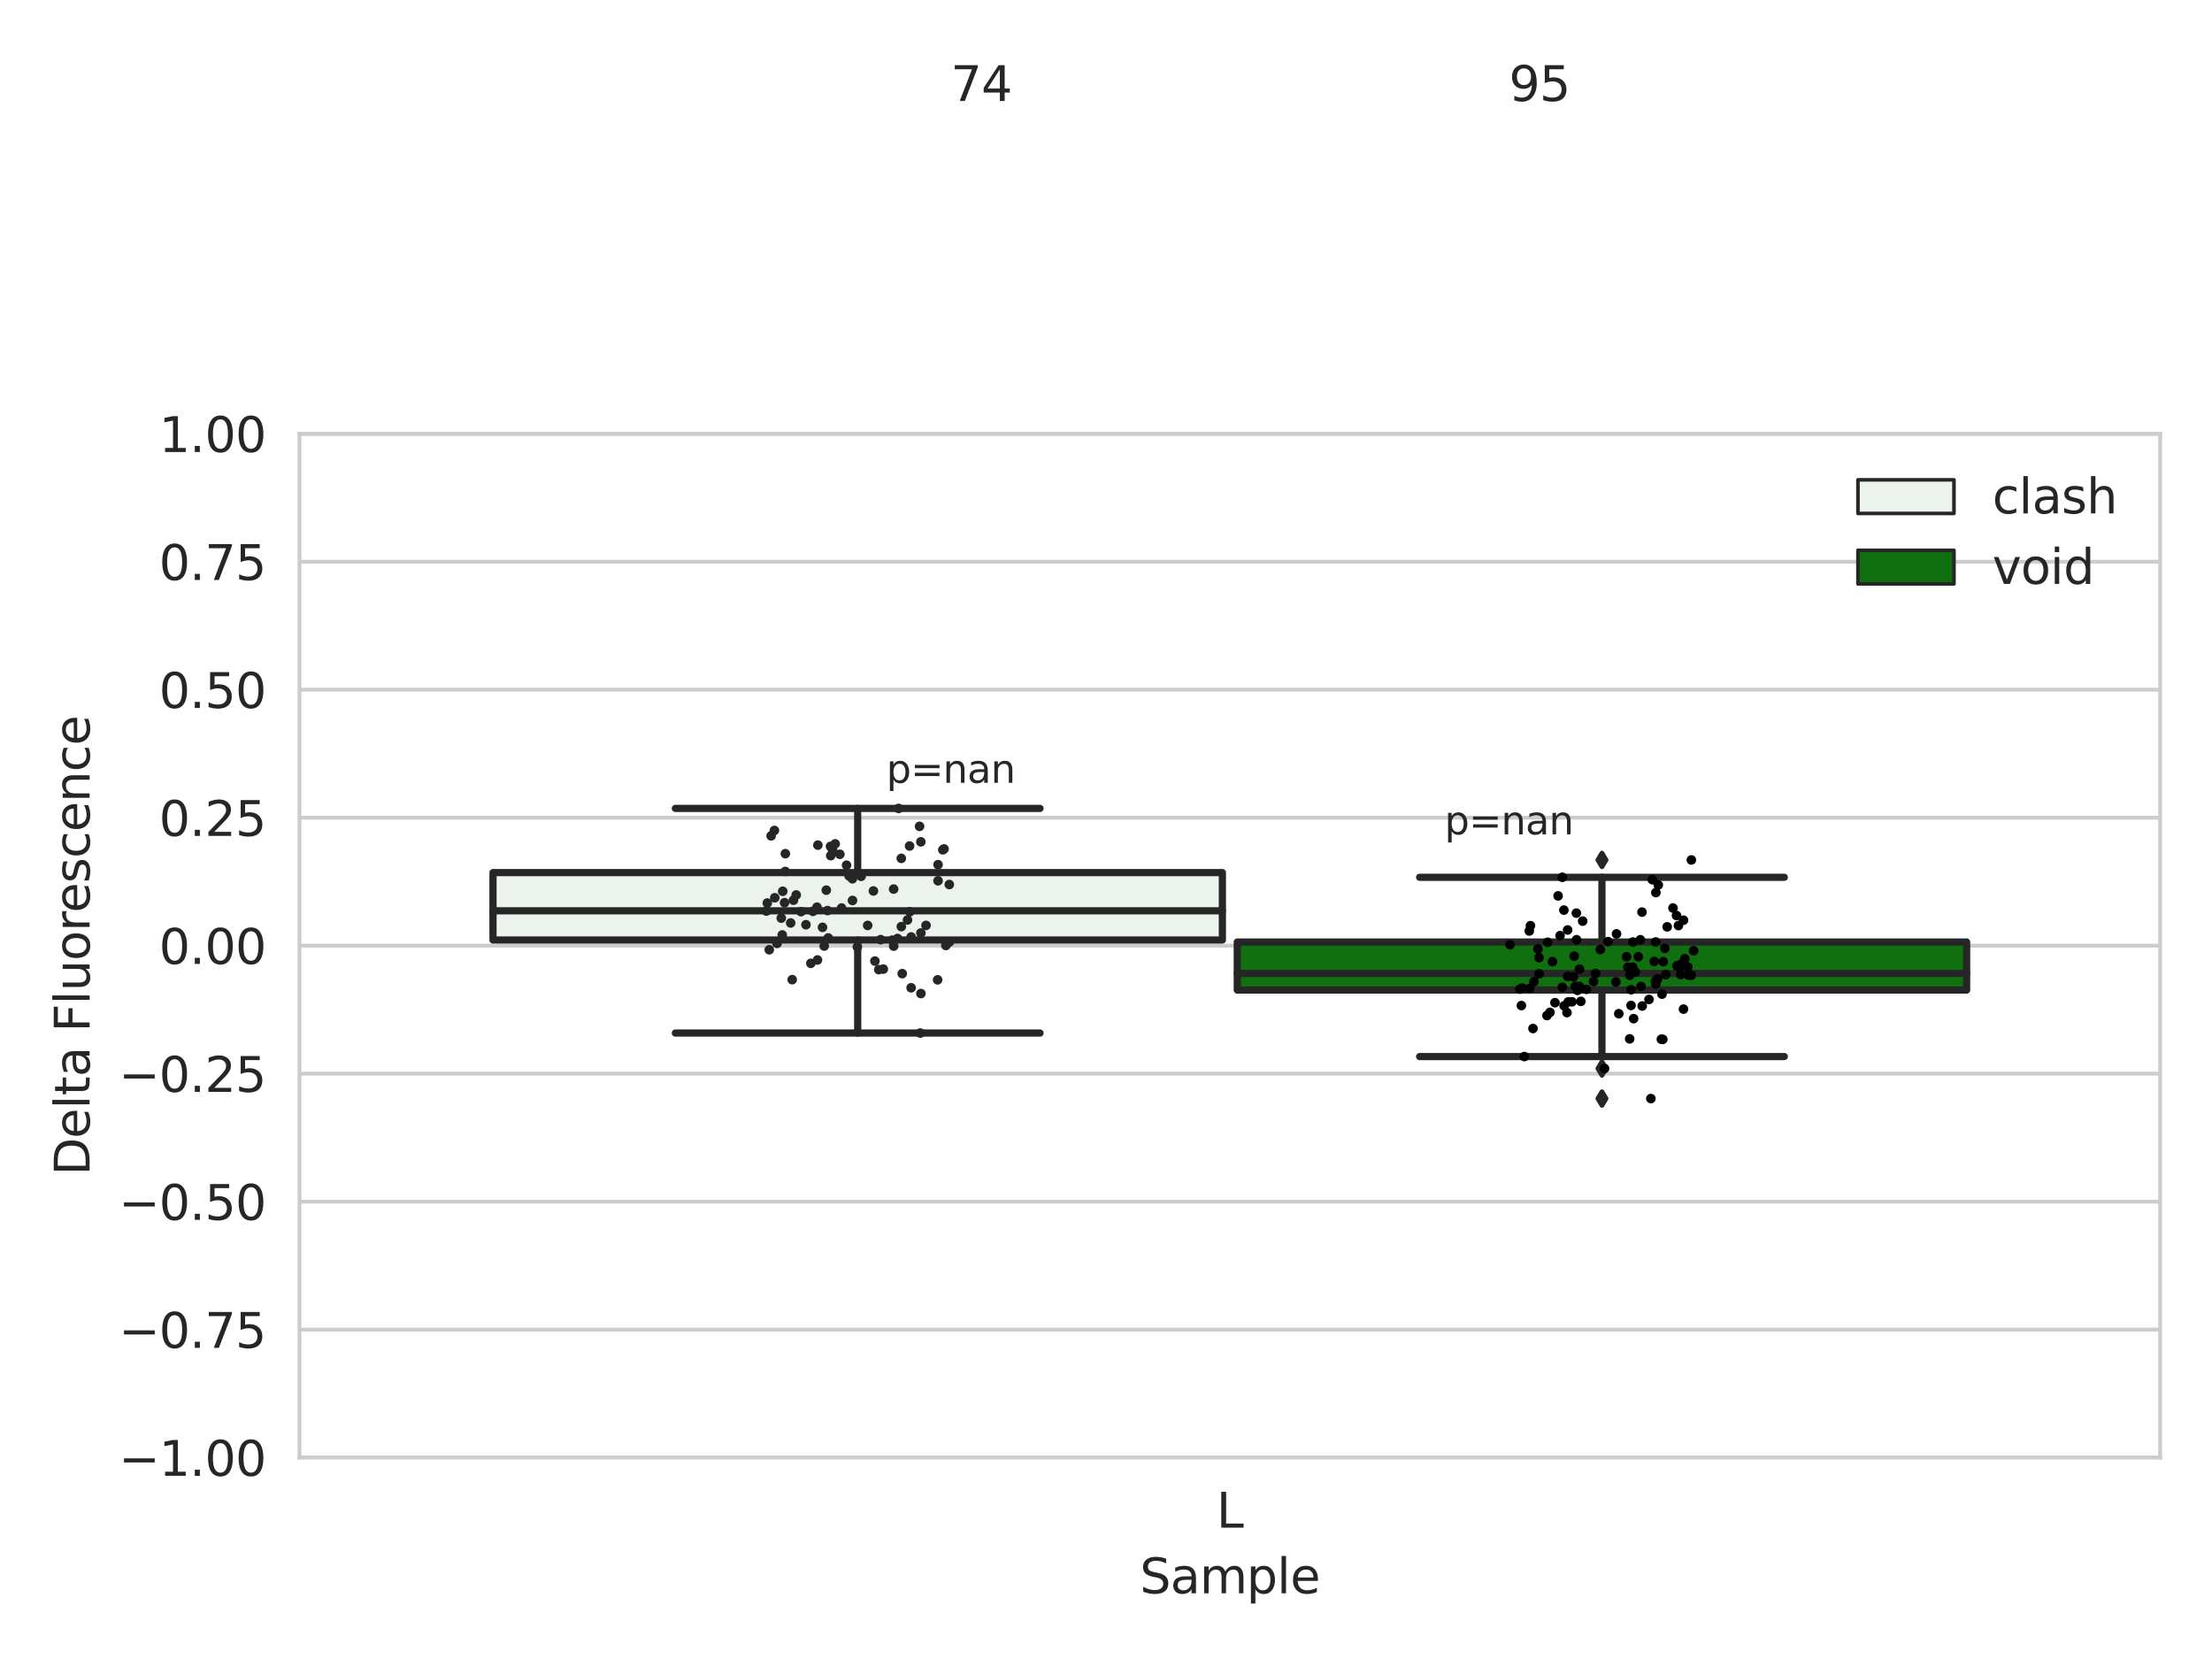 <?xml version="1.0" encoding="utf-8" standalone="no"?>
<!DOCTYPE svg PUBLIC "-//W3C//DTD SVG 1.1//EN"
  "http://www.w3.org/Graphics/SVG/1.1/DTD/svg11.dtd">
<svg xmlns:xlink="http://www.w3.org/1999/xlink" width="460.8pt" height="345.6pt" viewBox="0 0 460.8 345.6" xmlns="http://www.w3.org/2000/svg" version="1.1">
 <defs>
  <style type="text/css">*{stroke-linejoin: round; stroke-linecap: butt}</style>
 </defs>
 <g id="figure_1">
  <g id="patch_1">
   <path d="M 0 345.6 
L 460.8 345.6 
L 460.8 0 
L 0 0 
z
" style="fill: #ffffff"/>
  </g>
  <g id="axes_1">
   <g id="patch_2">
    <path d="M 62.39 303.64 
L 450 303.64 
L 450 90.359 
L 62.39 90.359 
z
" style="fill: #ffffff"/>
   </g>
   <g id="matplotlib.axis_1">
    <g id="xtick_1">
     <g id="text_1">
      <!-- L -->
      <g style="fill: #262626" transform="translate(253.409 318.238)scale(0.1 -0.1)">
       <defs>
        <path id="DejaVuSans-4c" d="M 628 4666 
L 1259 4666 
L 1259 531 
L 3531 531 
L 3531 0 
L 628 0 
L 628 4666 
z
" transform="scale(0.016)"/>
       </defs>
       <use xlink:href="#DejaVuSans-4c"/>
      </g>
     </g>
    </g>
    <g id="text_2">
     <!-- Sample -->
     <g style="fill: #262626" transform="translate(237.447 331.917)scale(0.1 -0.1)">
      <defs>
       <path id="DejaVuSans-53" d="M 3425 4513 
L 3425 3897 
Q 3066 4069 2747 4153 
Q 2428 4238 2131 4238 
Q 1616 4238 1336 4038 
Q 1056 3838 1056 3469 
Q 1056 3159 1242 3001 
Q 1428 2844 1947 2747 
L 2328 2669 
Q 3034 2534 3370 2195 
Q 3706 1856 3706 1288 
Q 3706 609 3251 259 
Q 2797 -91 1919 -91 
Q 1588 -91 1214 -16 
Q 841 59 441 206 
L 441 856 
Q 825 641 1194 531 
Q 1563 422 1919 422 
Q 2459 422 2753 634 
Q 3047 847 3047 1241 
Q 3047 1584 2836 1778 
Q 2625 1972 2144 2069 
L 1759 2144 
Q 1053 2284 737 2584 
Q 422 2884 422 3419 
Q 422 4038 858 4394 
Q 1294 4750 2059 4750 
Q 2388 4750 2728 4690 
Q 3069 4631 3425 4513 
z
" transform="scale(0.016)"/>
       <path id="DejaVuSans-61" d="M 2194 1759 
Q 1497 1759 1228 1600 
Q 959 1441 959 1056 
Q 959 750 1161 570 
Q 1363 391 1709 391 
Q 2188 391 2477 730 
Q 2766 1069 2766 1631 
L 2766 1759 
L 2194 1759 
z
M 3341 1997 
L 3341 0 
L 2766 0 
L 2766 531 
Q 2569 213 2275 61 
Q 1981 -91 1556 -91 
Q 1019 -91 701 211 
Q 384 513 384 1019 
Q 384 1609 779 1909 
Q 1175 2209 1959 2209 
L 2766 2209 
L 2766 2266 
Q 2766 2663 2505 2880 
Q 2244 3097 1772 3097 
Q 1472 3097 1187 3025 
Q 903 2953 641 2809 
L 641 3341 
Q 956 3463 1253 3523 
Q 1550 3584 1831 3584 
Q 2591 3584 2966 3190 
Q 3341 2797 3341 1997 
z
" transform="scale(0.016)"/>
       <path id="DejaVuSans-6d" d="M 3328 2828 
Q 3544 3216 3844 3400 
Q 4144 3584 4550 3584 
Q 5097 3584 5394 3201 
Q 5691 2819 5691 2113 
L 5691 0 
L 5113 0 
L 5113 2094 
Q 5113 2597 4934 2840 
Q 4756 3084 4391 3084 
Q 3944 3084 3684 2787 
Q 3425 2491 3425 1978 
L 3425 0 
L 2847 0 
L 2847 2094 
Q 2847 2600 2669 2842 
Q 2491 3084 2119 3084 
Q 1678 3084 1418 2786 
Q 1159 2488 1159 1978 
L 1159 0 
L 581 0 
L 581 3500 
L 1159 3500 
L 1159 2956 
Q 1356 3278 1631 3431 
Q 1906 3584 2284 3584 
Q 2666 3584 2933 3390 
Q 3200 3197 3328 2828 
z
" transform="scale(0.016)"/>
       <path id="DejaVuSans-70" d="M 1159 525 
L 1159 -1331 
L 581 -1331 
L 581 3500 
L 1159 3500 
L 1159 2969 
Q 1341 3281 1617 3432 
Q 1894 3584 2278 3584 
Q 2916 3584 3314 3078 
Q 3713 2572 3713 1747 
Q 3713 922 3314 415 
Q 2916 -91 2278 -91 
Q 1894 -91 1617 61 
Q 1341 213 1159 525 
z
M 3116 1747 
Q 3116 2381 2855 2742 
Q 2594 3103 2138 3103 
Q 1681 3103 1420 2742 
Q 1159 2381 1159 1747 
Q 1159 1113 1420 752 
Q 1681 391 2138 391 
Q 2594 391 2855 752 
Q 3116 1113 3116 1747 
z
" transform="scale(0.016)"/>
       <path id="DejaVuSans-6c" d="M 603 4863 
L 1178 4863 
L 1178 0 
L 603 0 
L 603 4863 
z
" transform="scale(0.016)"/>
       <path id="DejaVuSans-65" d="M 3597 1894 
L 3597 1613 
L 953 1613 
Q 991 1019 1311 708 
Q 1631 397 2203 397 
Q 2534 397 2845 478 
Q 3156 559 3463 722 
L 3463 178 
Q 3153 47 2828 -22 
Q 2503 -91 2169 -91 
Q 1331 -91 842 396 
Q 353 884 353 1716 
Q 353 2575 817 3079 
Q 1281 3584 2069 3584 
Q 2775 3584 3186 3129 
Q 3597 2675 3597 1894 
z
M 3022 2063 
Q 3016 2534 2758 2815 
Q 2500 3097 2075 3097 
Q 1594 3097 1305 2825 
Q 1016 2553 972 2059 
L 3022 2063 
z
" transform="scale(0.016)"/>
      </defs>
      <use xlink:href="#DejaVuSans-53"/>
      <use xlink:href="#DejaVuSans-61" x="63.477"/>
      <use xlink:href="#DejaVuSans-6d" x="124.756"/>
      <use xlink:href="#DejaVuSans-70" x="222.168"/>
      <use xlink:href="#DejaVuSans-6c" x="285.645"/>
      <use xlink:href="#DejaVuSans-65" x="313.428"/>
     </g>
    </g>
   </g>
   <g id="matplotlib.axis_2">
    <g id="ytick_1">
     <g id="line2d_1">
      <path d="M 62.39 303.64 
L 450 303.64 
" clip-path="url(#p4c77acc1eb)" style="fill: none; stroke: #cccccc; stroke-width: 0.8; stroke-linecap: round"/>
     </g>
     <g id="text_3">
      <!-- −1.00 -->
      <g style="fill: #262626" transform="translate(24.745 307.439)scale(0.1 -0.1)">
       <defs>
        <path id="DejaVuSans-2212" d="M 678 2272 
L 4684 2272 
L 4684 1741 
L 678 1741 
L 678 2272 
z
" transform="scale(0.016)"/>
        <path id="DejaVuSans-31" d="M 794 531 
L 1825 531 
L 1825 4091 
L 703 3866 
L 703 4441 
L 1819 4666 
L 2450 4666 
L 2450 531 
L 3481 531 
L 3481 0 
L 794 0 
L 794 531 
z
" transform="scale(0.016)"/>
        <path id="DejaVuSans-2e" d="M 684 794 
L 1344 794 
L 1344 0 
L 684 0 
L 684 794 
z
" transform="scale(0.016)"/>
        <path id="DejaVuSans-30" d="M 2034 4250 
Q 1547 4250 1301 3770 
Q 1056 3291 1056 2328 
Q 1056 1369 1301 889 
Q 1547 409 2034 409 
Q 2525 409 2770 889 
Q 3016 1369 3016 2328 
Q 3016 3291 2770 3770 
Q 2525 4250 2034 4250 
z
M 2034 4750 
Q 2819 4750 3233 4129 
Q 3647 3509 3647 2328 
Q 3647 1150 3233 529 
Q 2819 -91 2034 -91 
Q 1250 -91 836 529 
Q 422 1150 422 2328 
Q 422 3509 836 4129 
Q 1250 4750 2034 4750 
z
" transform="scale(0.016)"/>
       </defs>
       <use xlink:href="#DejaVuSans-2212"/>
       <use xlink:href="#DejaVuSans-31" x="83.789"/>
       <use xlink:href="#DejaVuSans-2e" x="147.412"/>
       <use xlink:href="#DejaVuSans-30" x="179.199"/>
       <use xlink:href="#DejaVuSans-30" x="242.822"/>
      </g>
     </g>
    </g>
    <g id="ytick_2">
     <g id="line2d_2">
      <path d="M 62.39 276.98 
L 450 276.98 
" clip-path="url(#p4c77acc1eb)" style="fill: none; stroke: #cccccc; stroke-width: 0.8; stroke-linecap: round"/>
     </g>
     <g id="text_4">
      <!-- −0.75 -->
      <g style="fill: #262626" transform="translate(24.745 280.779)scale(0.1 -0.1)">
       <defs>
        <path id="DejaVuSans-37" d="M 525 4666 
L 3525 4666 
L 3525 4397 
L 1831 0 
L 1172 0 
L 2766 4134 
L 525 4134 
L 525 4666 
z
" transform="scale(0.016)"/>
        <path id="DejaVuSans-35" d="M 691 4666 
L 3169 4666 
L 3169 4134 
L 1269 4134 
L 1269 2991 
Q 1406 3038 1543 3061 
Q 1681 3084 1819 3084 
Q 2600 3084 3056 2656 
Q 3513 2228 3513 1497 
Q 3513 744 3044 326 
Q 2575 -91 1722 -91 
Q 1428 -91 1123 -41 
Q 819 9 494 109 
L 494 744 
Q 775 591 1075 516 
Q 1375 441 1709 441 
Q 2250 441 2565 725 
Q 2881 1009 2881 1497 
Q 2881 1984 2565 2268 
Q 2250 2553 1709 2553 
Q 1456 2553 1204 2497 
Q 953 2441 691 2322 
L 691 4666 
z
" transform="scale(0.016)"/>
       </defs>
       <use xlink:href="#DejaVuSans-2212"/>
       <use xlink:href="#DejaVuSans-30" x="83.789"/>
       <use xlink:href="#DejaVuSans-2e" x="147.412"/>
       <use xlink:href="#DejaVuSans-37" x="179.199"/>
       <use xlink:href="#DejaVuSans-35" x="242.822"/>
      </g>
     </g>
    </g>
    <g id="ytick_3">
     <g id="line2d_3">
      <path d="M 62.39 250.32 
L 450 250.32 
" clip-path="url(#p4c77acc1eb)" style="fill: none; stroke: #cccccc; stroke-width: 0.8; stroke-linecap: round"/>
     </g>
     <g id="text_5">
      <!-- −0.50 -->
      <g style="fill: #262626" transform="translate(24.745 254.119)scale(0.1 -0.1)">
       <use xlink:href="#DejaVuSans-2212"/>
       <use xlink:href="#DejaVuSans-30" x="83.789"/>
       <use xlink:href="#DejaVuSans-2e" x="147.412"/>
       <use xlink:href="#DejaVuSans-35" x="179.199"/>
       <use xlink:href="#DejaVuSans-30" x="242.822"/>
      </g>
     </g>
    </g>
    <g id="ytick_4">
     <g id="line2d_4">
      <path d="M 62.39 223.66 
L 450 223.66 
" clip-path="url(#p4c77acc1eb)" style="fill: none; stroke: #cccccc; stroke-width: 0.8; stroke-linecap: round"/>
     </g>
     <g id="text_6">
      <!-- −0.25 -->
      <g style="fill: #262626" transform="translate(24.745 227.459)scale(0.1 -0.1)">
       <defs>
        <path id="DejaVuSans-32" d="M 1228 531 
L 3431 531 
L 3431 0 
L 469 0 
L 469 531 
Q 828 903 1448 1529 
Q 2069 2156 2228 2338 
Q 2531 2678 2651 2914 
Q 2772 3150 2772 3378 
Q 2772 3750 2511 3984 
Q 2250 4219 1831 4219 
Q 1534 4219 1204 4116 
Q 875 4013 500 3803 
L 500 4441 
Q 881 4594 1212 4672 
Q 1544 4750 1819 4750 
Q 2544 4750 2975 4387 
Q 3406 4025 3406 3419 
Q 3406 3131 3298 2873 
Q 3191 2616 2906 2266 
Q 2828 2175 2409 1742 
Q 1991 1309 1228 531 
z
" transform="scale(0.016)"/>
       </defs>
       <use xlink:href="#DejaVuSans-2212"/>
       <use xlink:href="#DejaVuSans-30" x="83.789"/>
       <use xlink:href="#DejaVuSans-2e" x="147.412"/>
       <use xlink:href="#DejaVuSans-32" x="179.199"/>
       <use xlink:href="#DejaVuSans-35" x="242.822"/>
      </g>
     </g>
    </g>
    <g id="ytick_5">
     <g id="line2d_5">
      <path d="M 62.39 197 
L 450 197 
" clip-path="url(#p4c77acc1eb)" style="fill: none; stroke: #cccccc; stroke-width: 0.8; stroke-linecap: round"/>
     </g>
     <g id="text_7">
      <!-- 0.00 -->
      <g style="fill: #262626" transform="translate(33.124 200.799)scale(0.1 -0.1)">
       <use xlink:href="#DejaVuSans-30"/>
       <use xlink:href="#DejaVuSans-2e" x="63.623"/>
       <use xlink:href="#DejaVuSans-30" x="95.41"/>
       <use xlink:href="#DejaVuSans-30" x="159.033"/>
      </g>
     </g>
    </g>
    <g id="ytick_6">
     <g id="line2d_6">
      <path d="M 62.39 170.34 
L 450 170.34 
" clip-path="url(#p4c77acc1eb)" style="fill: none; stroke: #cccccc; stroke-width: 0.8; stroke-linecap: round"/>
     </g>
     <g id="text_8">
      <!-- 0.25 -->
      <g style="fill: #262626" transform="translate(33.124 174.139)scale(0.1 -0.1)">
       <use xlink:href="#DejaVuSans-30"/>
       <use xlink:href="#DejaVuSans-2e" x="63.623"/>
       <use xlink:href="#DejaVuSans-32" x="95.41"/>
       <use xlink:href="#DejaVuSans-35" x="159.033"/>
      </g>
     </g>
    </g>
    <g id="ytick_7">
     <g id="line2d_7">
      <path d="M 62.39 143.68 
L 450 143.68 
" clip-path="url(#p4c77acc1eb)" style="fill: none; stroke: #cccccc; stroke-width: 0.8; stroke-linecap: round"/>
     </g>
     <g id="text_9">
      <!-- 0.50 -->
      <g style="fill: #262626" transform="translate(33.124 147.479)scale(0.1 -0.1)">
       <use xlink:href="#DejaVuSans-30"/>
       <use xlink:href="#DejaVuSans-2e" x="63.623"/>
       <use xlink:href="#DejaVuSans-35" x="95.41"/>
       <use xlink:href="#DejaVuSans-30" x="159.033"/>
      </g>
     </g>
    </g>
    <g id="ytick_8">
     <g id="line2d_8">
      <path d="M 62.39 117.02 
L 450 117.02 
" clip-path="url(#p4c77acc1eb)" style="fill: none; stroke: #cccccc; stroke-width: 0.8; stroke-linecap: round"/>
     </g>
     <g id="text_10">
      <!-- 0.75 -->
      <g style="fill: #262626" transform="translate(33.124 120.819)scale(0.1 -0.1)">
       <use xlink:href="#DejaVuSans-30"/>
       <use xlink:href="#DejaVuSans-2e" x="63.623"/>
       <use xlink:href="#DejaVuSans-37" x="95.41"/>
       <use xlink:href="#DejaVuSans-35" x="159.033"/>
      </g>
     </g>
    </g>
    <g id="ytick_9">
     <g id="line2d_9">
      <path d="M 62.39 90.359 
L 450 90.359 
" clip-path="url(#p4c77acc1eb)" style="fill: none; stroke: #cccccc; stroke-width: 0.8; stroke-linecap: round"/>
     </g>
     <g id="text_11">
      <!-- 1.00 -->
      <g style="fill: #262626" transform="translate(33.124 94.159)scale(0.1 -0.1)">
       <use xlink:href="#DejaVuSans-31"/>
       <use xlink:href="#DejaVuSans-2e" x="63.623"/>
       <use xlink:href="#DejaVuSans-30" x="95.41"/>
       <use xlink:href="#DejaVuSans-30" x="159.033"/>
      </g>
     </g>
    </g>
    <g id="text_12">
     <!-- Delta Fluorescence -->
     <g style="fill: #262626" transform="translate(18.665 244.866)rotate(-90)scale(0.1 -0.1)">
      <defs>
       <path id="DejaVuSans-44" d="M 1259 4147 
L 1259 519 
L 2022 519 
Q 2988 519 3436 956 
Q 3884 1394 3884 2338 
Q 3884 3275 3436 3711 
Q 2988 4147 2022 4147 
L 1259 4147 
z
M 628 4666 
L 1925 4666 
Q 3281 4666 3915 4102 
Q 4550 3538 4550 2338 
Q 4550 1131 3912 565 
Q 3275 0 1925 0 
L 628 0 
L 628 4666 
z
" transform="scale(0.016)"/>
       <path id="DejaVuSans-74" d="M 1172 4494 
L 1172 3500 
L 2356 3500 
L 2356 3053 
L 1172 3053 
L 1172 1153 
Q 1172 725 1289 603 
Q 1406 481 1766 481 
L 2356 481 
L 2356 0 
L 1766 0 
Q 1100 0 847 248 
Q 594 497 594 1153 
L 594 3053 
L 172 3053 
L 172 3500 
L 594 3500 
L 594 4494 
L 1172 4494 
z
" transform="scale(0.016)"/>
       <path id="DejaVuSans-20" transform="scale(0.016)"/>
       <path id="DejaVuSans-46" d="M 628 4666 
L 3309 4666 
L 3309 4134 
L 1259 4134 
L 1259 2759 
L 3109 2759 
L 3109 2228 
L 1259 2228 
L 1259 0 
L 628 0 
L 628 4666 
z
" transform="scale(0.016)"/>
       <path id="DejaVuSans-75" d="M 544 1381 
L 544 3500 
L 1119 3500 
L 1119 1403 
Q 1119 906 1312 657 
Q 1506 409 1894 409 
Q 2359 409 2629 706 
Q 2900 1003 2900 1516 
L 2900 3500 
L 3475 3500 
L 3475 0 
L 2900 0 
L 2900 538 
Q 2691 219 2414 64 
Q 2138 -91 1772 -91 
Q 1169 -91 856 284 
Q 544 659 544 1381 
z
M 1991 3584 
L 1991 3584 
z
" transform="scale(0.016)"/>
       <path id="DejaVuSans-6f" d="M 1959 3097 
Q 1497 3097 1228 2736 
Q 959 2375 959 1747 
Q 959 1119 1226 758 
Q 1494 397 1959 397 
Q 2419 397 2687 759 
Q 2956 1122 2956 1747 
Q 2956 2369 2687 2733 
Q 2419 3097 1959 3097 
z
M 1959 3584 
Q 2709 3584 3137 3096 
Q 3566 2609 3566 1747 
Q 3566 888 3137 398 
Q 2709 -91 1959 -91 
Q 1206 -91 779 398 
Q 353 888 353 1747 
Q 353 2609 779 3096 
Q 1206 3584 1959 3584 
z
" transform="scale(0.016)"/>
       <path id="DejaVuSans-72" d="M 2631 2963 
Q 2534 3019 2420 3045 
Q 2306 3072 2169 3072 
Q 1681 3072 1420 2755 
Q 1159 2438 1159 1844 
L 1159 0 
L 581 0 
L 581 3500 
L 1159 3500 
L 1159 2956 
Q 1341 3275 1631 3429 
Q 1922 3584 2338 3584 
Q 2397 3584 2469 3576 
Q 2541 3569 2628 3553 
L 2631 2963 
z
" transform="scale(0.016)"/>
       <path id="DejaVuSans-73" d="M 2834 3397 
L 2834 2853 
Q 2591 2978 2328 3040 
Q 2066 3103 1784 3103 
Q 1356 3103 1142 2972 
Q 928 2841 928 2578 
Q 928 2378 1081 2264 
Q 1234 2150 1697 2047 
L 1894 2003 
Q 2506 1872 2764 1633 
Q 3022 1394 3022 966 
Q 3022 478 2636 193 
Q 2250 -91 1575 -91 
Q 1294 -91 989 -36 
Q 684 19 347 128 
L 347 722 
Q 666 556 975 473 
Q 1284 391 1588 391 
Q 1994 391 2212 530 
Q 2431 669 2431 922 
Q 2431 1156 2273 1281 
Q 2116 1406 1581 1522 
L 1381 1569 
Q 847 1681 609 1914 
Q 372 2147 372 2553 
Q 372 3047 722 3315 
Q 1072 3584 1716 3584 
Q 2034 3584 2315 3537 
Q 2597 3491 2834 3397 
z
" transform="scale(0.016)"/>
       <path id="DejaVuSans-63" d="M 3122 3366 
L 3122 2828 
Q 2878 2963 2633 3030 
Q 2388 3097 2138 3097 
Q 1578 3097 1268 2742 
Q 959 2388 959 1747 
Q 959 1106 1268 751 
Q 1578 397 2138 397 
Q 2388 397 2633 464 
Q 2878 531 3122 666 
L 3122 134 
Q 2881 22 2623 -34 
Q 2366 -91 2075 -91 
Q 1284 -91 818 406 
Q 353 903 353 1747 
Q 353 2603 823 3093 
Q 1294 3584 2113 3584 
Q 2378 3584 2631 3529 
Q 2884 3475 3122 3366 
z
" transform="scale(0.016)"/>
       <path id="DejaVuSans-6e" d="M 3513 2113 
L 3513 0 
L 2938 0 
L 2938 2094 
Q 2938 2591 2744 2837 
Q 2550 3084 2163 3084 
Q 1697 3084 1428 2787 
Q 1159 2491 1159 1978 
L 1159 0 
L 581 0 
L 581 3500 
L 1159 3500 
L 1159 2956 
Q 1366 3272 1645 3428 
Q 1925 3584 2291 3584 
Q 2894 3584 3203 3211 
Q 3513 2838 3513 2113 
z
" transform="scale(0.016)"/>
      </defs>
      <use xlink:href="#DejaVuSans-44"/>
      <use xlink:href="#DejaVuSans-65" x="77.002"/>
      <use xlink:href="#DejaVuSans-6c" x="138.525"/>
      <use xlink:href="#DejaVuSans-74" x="166.309"/>
      <use xlink:href="#DejaVuSans-61" x="205.518"/>
      <use xlink:href="#DejaVuSans-20" x="266.797"/>
      <use xlink:href="#DejaVuSans-46" x="298.584"/>
      <use xlink:href="#DejaVuSans-6c" x="356.104"/>
      <use xlink:href="#DejaVuSans-75" x="383.887"/>
      <use xlink:href="#DejaVuSans-6f" x="447.266"/>
      <use xlink:href="#DejaVuSans-72" x="508.447"/>
      <use xlink:href="#DejaVuSans-65" x="547.311"/>
      <use xlink:href="#DejaVuSans-73" x="608.834"/>
      <use xlink:href="#DejaVuSans-63" x="660.934"/>
      <use xlink:href="#DejaVuSans-65" x="715.914"/>
      <use xlink:href="#DejaVuSans-6e" x="777.438"/>
      <use xlink:href="#DejaVuSans-63" x="840.816"/>
      <use xlink:href="#DejaVuSans-65" x="895.797"/>
     </g>
    </g>
   </g>
   <g id="patch_3">
    <path d="M 102.701 195.818 
L 254.645 195.818 
L 254.645 181.772 
L 102.701 181.772 
L 102.701 195.818 
z
" clip-path="url(#p4c77acc1eb)" style="fill: #ecf2ec; stroke: #262626; stroke-width: 1.5; stroke-linejoin: miter"/>
   </g>
   <g id="patch_4">
    <path d="M 257.745 206.245 
L 409.689 206.245 
L 409.689 196.237 
L 257.745 196.237 
L 257.745 206.245 
z
" clip-path="url(#p4c77acc1eb)" style="fill: #107010; stroke: #262626; stroke-width: 1.5; stroke-linejoin: miter"/>
   </g>
   <g id="patch_5">
    <path d="M 256.195 197 
L 256.195 197 
L 256.195 197 
L 256.195 197 
z
" clip-path="url(#p4c77acc1eb)" style="fill: #ecf2ec; stroke: #262626; stroke-width: 0.75; stroke-linejoin: miter"/>
   </g>
   <g id="patch_6">
    <path d="M 256.195 197 
L 256.195 197 
L 256.195 197 
L 256.195 197 
z
" clip-path="url(#p4c77acc1eb)" style="fill: #107010; stroke: #262626; stroke-width: 0.75; stroke-linejoin: miter"/>
   </g>
   <g id="PathCollection_1"/>
   <g id="PathCollection_2"/>
   <g id="line2d_10">
    <path d="M 178.673 195.818 
L 178.673 215.205 
" clip-path="url(#p4c77acc1eb)" style="fill: none; stroke: #262626; stroke-width: 1.5; stroke-linecap: round"/>
   </g>
   <g id="line2d_11">
    <path d="M 178.673 181.772 
L 178.673 168.407 
" clip-path="url(#p4c77acc1eb)" style="fill: none; stroke: #262626; stroke-width: 1.5; stroke-linecap: round"/>
   </g>
   <g id="line2d_12">
    <path d="M 140.687 215.205 
L 216.659 215.205 
" clip-path="url(#p4c77acc1eb)" style="fill: none; stroke: #262626; stroke-width: 1.5; stroke-linecap: round"/>
   </g>
   <g id="line2d_13">
    <path d="M 140.687 168.407 
L 216.659 168.407 
" clip-path="url(#p4c77acc1eb)" style="fill: none; stroke: #262626; stroke-width: 1.5; stroke-linecap: round"/>
   </g>
   <g id="line2d_14"/>
   <g id="line2d_15">
    <path d="M 333.717 206.245 
L 333.717 220.098 
" clip-path="url(#p4c77acc1eb)" style="fill: none; stroke: #262626; stroke-width: 1.5; stroke-linecap: round"/>
   </g>
   <g id="line2d_16">
    <path d="M 333.717 196.237 
L 333.717 182.757 
" clip-path="url(#p4c77acc1eb)" style="fill: none; stroke: #262626; stroke-width: 1.5; stroke-linecap: round"/>
   </g>
   <g id="line2d_17">
    <path d="M 295.731 220.098 
L 371.703 220.098 
" clip-path="url(#p4c77acc1eb)" style="fill: none; stroke: #262626; stroke-width: 1.5; stroke-linecap: round"/>
   </g>
   <g id="line2d_18">
    <path d="M 295.731 182.757 
L 371.703 182.757 
" clip-path="url(#p4c77acc1eb)" style="fill: none; stroke: #262626; stroke-width: 1.5; stroke-linecap: round"/>
   </g>
   <g id="line2d_19">
    <defs>
     <path id="mbec9264321" d="M -0 1.414 
L 0.849 0 
L 0 -1.414 
L -0.849 -0 
z
" style="stroke: #262626; stroke-linejoin: miter"/>
    </defs>
    <g clip-path="url(#p4c77acc1eb)">
     <use xlink:href="#mbec9264321" x="333.717" y="228.849" style="fill: #262626; stroke: #262626; stroke-linejoin: miter"/>
     <use xlink:href="#mbec9264321" x="333.717" y="222.587" style="fill: #262626; stroke: #262626; stroke-linejoin: miter"/>
     <use xlink:href="#mbec9264321" x="333.717" y="179.142" style="fill: #262626; stroke: #262626; stroke-linejoin: miter"/>
    </g>
   </g>
   <g id="line2d_20">
    <path d="M 102.701 189.736 
L 254.645 189.736 
" clip-path="url(#p4c77acc1eb)" style="fill: none; stroke: #262626; stroke-width: 1.5; stroke-linecap: round"/>
   </g>
   <g id="line2d_21">
    <path d="M 257.745 202.788 
L 409.689 202.788 
" clip-path="url(#p4c77acc1eb)" style="fill: none; stroke: #262626; stroke-width: 1.5; stroke-linecap: round"/>
   </g>
   <g id="patch_7">
    <path d="M 62.39 303.64 
L 62.39 90.359 
" style="fill: none; stroke: #cccccc; stroke-width: 0.8; stroke-linejoin: miter; stroke-linecap: square"/>
   </g>
   <g id="patch_8">
    <path d="M 450 303.64 
L 450 90.359 
" style="fill: none; stroke: #cccccc; stroke-width: 0.8; stroke-linejoin: miter; stroke-linecap: square"/>
   </g>
   <g id="patch_9">
    <path d="M 62.39 303.64 
L 450 303.64 
" style="fill: none; stroke: #cccccc; stroke-width: 0.8; stroke-linejoin: miter; stroke-linecap: square"/>
   </g>
   <g id="patch_10">
    <path d="M 62.39 90.359 
L 450 90.359 
" style="fill: none; stroke: #cccccc; stroke-width: 0.8; stroke-linejoin: miter; stroke-linecap: square"/>
   </g>
   <g id="PathCollection_3">
    <defs>
     <path id="C0_0_df937ddbbf" d="M 0 1 
C 0.265 1 0.52 0.895 0.707 0.707 
C 0.895 0.52 1 0.265 1 -0 
C 1 -0.265 0.895 -0.52 0.707 -0.707 
C 0.52 -0.895 0.265 -1 0 -1 
C -0.265 -1 -0.52 -0.895 -0.707 -0.707 
C -0.895 -0.52 -1 -0.265 -1 0 
C -1 0.265 -0.895 0.52 -0.707 0.707 
C -0.52 0.895 -0.265 1 0 1 
z
"/>
    </defs>
    <g clip-path="url(#p4c77acc1eb)">
     <use xlink:href="#C0_0_df937ddbbf" x="197.04" y="196.965" style="fill: #262626"/>
    </g>
    <g clip-path="url(#p4c77acc1eb)">
     <use xlink:href="#C0_0_df937ddbbf" x="191.843" y="206.975" style="fill: #262626"/>
    </g>
    <g clip-path="url(#p4c77acc1eb)">
     <use xlink:href="#C0_0_df937ddbbf" x="172.537" y="195.395" style="fill: #262626"/>
    </g>
    <g clip-path="url(#p4c77acc1eb)">
     <use xlink:href="#C0_0_df937ddbbf" x="177.574" y="183.066" style="fill: #262626"/>
    </g>
    <g clip-path="url(#p4c77acc1eb)">
     <use xlink:href="#C0_0_df937ddbbf" x="176.354" y="180.236" style="fill: #262626"/>
    </g>
    <g clip-path="url(#p4c77acc1eb)">
     <use xlink:href="#C0_0_df937ddbbf" x="189.485" y="176.242" style="fill: #262626"/>
    </g>
    <g clip-path="url(#p4c77acc1eb)">
     <use xlink:href="#C0_0_df937ddbbf" x="179.384" y="182.547" style="fill: #262626"/>
    </g>
    <g clip-path="url(#p4c77acc1eb)">
     <use xlink:href="#C0_0_df937ddbbf" x="197.757" y="184.261" style="fill: #262626"/>
    </g>
    <g clip-path="url(#p4c77acc1eb)">
     <use xlink:href="#C0_0_df937ddbbf" x="160.638" y="174.127" style="fill: #262626"/>
    </g>
    <g clip-path="url(#p4c77acc1eb)">
     <use xlink:href="#C0_0_df937ddbbf" x="162.754" y="191.262" style="fill: #262626"/>
    </g>
    <g clip-path="url(#p4c77acc1eb)">
     <use xlink:href="#C0_0_df937ddbbf" x="177.59" y="187.586" style="fill: #262626"/>
    </g>
    <g clip-path="url(#p4c77acc1eb)">
     <use xlink:href="#C0_0_df937ddbbf" x="173.017" y="176.311" style="fill: #262626"/>
    </g>
    <g clip-path="url(#p4c77acc1eb)">
     <use xlink:href="#C0_0_df937ddbbf" x="195.325" y="204.117" style="fill: #262626"/>
    </g>
    <g clip-path="url(#p4c77acc1eb)">
     <use xlink:href="#C0_0_df937ddbbf" x="186.177" y="197.098" style="fill: #262626"/>
    </g>
    <g clip-path="url(#p4c77acc1eb)">
     <use xlink:href="#C0_0_df937ddbbf" x="174.964" y="177.965" style="fill: #262626"/>
    </g>
    <g clip-path="url(#p4c77acc1eb)">
     <use xlink:href="#C0_0_df937ddbbf" x="181.951" y="185.605" style="fill: #262626"/>
    </g>
    <g clip-path="url(#p4c77acc1eb)">
     <use xlink:href="#C0_0_df937ddbbf" x="163.438" y="188.047" style="fill: #262626"/>
    </g>
    <g clip-path="url(#p4c77acc1eb)">
     <use xlink:href="#C0_0_df937ddbbf" x="161.398" y="187.021" style="fill: #262626"/>
    </g>
    <g clip-path="url(#p4c77acc1eb)">
     <use xlink:href="#C0_0_df937ddbbf" x="171.341" y="193.182" style="fill: #262626"/>
    </g>
    <g clip-path="url(#p4c77acc1eb)">
     <use xlink:href="#C0_0_df937ddbbf" x="191.83" y="175.37" style="fill: #262626"/>
    </g>
    <g clip-path="url(#p4c77acc1eb)">
     <use xlink:href="#C0_0_df937ddbbf" x="183.064" y="201.986" style="fill: #262626"/>
    </g>
    <g clip-path="url(#p4c77acc1eb)">
     <use xlink:href="#C0_0_df937ddbbf" x="191.559" y="172.146" style="fill: #262626"/>
    </g>
    <g clip-path="url(#p4c77acc1eb)">
     <use xlink:href="#C0_0_df937ddbbf" x="159.648" y="189.788" style="fill: #262626"/>
    </g>
    <g clip-path="url(#p4c77acc1eb)">
     <use xlink:href="#C0_0_df937ddbbf" x="191.716" y="215.205" style="fill: #262626"/>
    </g>
    <g clip-path="url(#p4c77acc1eb)">
     <use xlink:href="#C0_0_df937ddbbf" x="187.752" y="178.812" style="fill: #262626"/>
    </g>
    <g clip-path="url(#p4c77acc1eb)">
     <use xlink:href="#C0_0_df937ddbbf" x="169.349" y="189.85" style="fill: #262626"/>
    </g>
    <g clip-path="url(#p4c77acc1eb)">
     <use xlink:href="#C0_0_df937ddbbf" x="163.579" y="181.541" style="fill: #262626"/>
    </g>
    <g clip-path="url(#p4c77acc1eb)">
     <use xlink:href="#C0_0_df937ddbbf" x="196.662" y="176.847" style="fill: #262626"/>
    </g>
    <g clip-path="url(#p4c77acc1eb)">
     <use xlink:href="#C0_0_df937ddbbf" x="183.454" y="195.74" style="fill: #262626"/>
    </g>
    <g clip-path="url(#p4c77acc1eb)">
     <use xlink:href="#C0_0_df937ddbbf" x="184.008" y="201.877" style="fill: #262626"/>
    </g>
    <g clip-path="url(#p4c77acc1eb)">
     <use xlink:href="#C0_0_df937ddbbf" x="161.868" y="196.535" style="fill: #262626"/>
    </g>
    <g clip-path="url(#p4c77acc1eb)">
     <use xlink:href="#C0_0_df937ddbbf" x="189.526" y="189.941" style="fill: #262626"/>
    </g>
    <g clip-path="url(#p4c77acc1eb)">
     <use xlink:href="#C0_0_df937ddbbf" x="165.032" y="204.079" style="fill: #262626"/>
    </g>
    <g clip-path="url(#p4c77acc1eb)">
     <use xlink:href="#C0_0_df937ddbbf" x="185.886" y="195.844" style="fill: #262626"/>
    </g>
    <g clip-path="url(#p4c77acc1eb)">
     <use xlink:href="#C0_0_df937ddbbf" x="163.06" y="185.666" style="fill: #262626"/>
    </g>
    <g clip-path="url(#p4c77acc1eb)">
     <use xlink:href="#C0_0_df937ddbbf" x="165.291" y="187.536" style="fill: #262626"/>
    </g>
    <g clip-path="url(#p4c77acc1eb)">
     <use xlink:href="#C0_0_df937ddbbf" x="172.13" y="185.439" style="fill: #262626"/>
    </g>
    <g clip-path="url(#p4c77acc1eb)">
     <use xlink:href="#C0_0_df937ddbbf" x="164.714" y="192.272" style="fill: #262626"/>
    </g>
    <g clip-path="url(#p4c77acc1eb)">
     <use xlink:href="#C0_0_df937ddbbf" x="186.979" y="195.509" style="fill: #262626"/>
    </g>
    <g clip-path="url(#p4c77acc1eb)">
     <use xlink:href="#C0_0_df937ddbbf" x="171.699" y="197.078" style="fill: #262626"/>
    </g>
    <g clip-path="url(#p4c77acc1eb)">
     <use xlink:href="#C0_0_df937ddbbf" x="178.605" y="197.261" style="fill: #262626"/>
    </g>
    <g clip-path="url(#p4c77acc1eb)">
     <use xlink:href="#C0_0_df937ddbbf" x="197.788" y="196.211" style="fill: #262626"/>
    </g>
    <g clip-path="url(#p4c77acc1eb)">
     <use xlink:href="#C0_0_df937ddbbf" x="175.318" y="189.157" style="fill: #262626"/>
    </g>
    <g clip-path="url(#p4c77acc1eb)">
     <use xlink:href="#C0_0_df937ddbbf" x="187.953" y="202.827" style="fill: #262626"/>
    </g>
    <g clip-path="url(#p4c77acc1eb)">
     <use xlink:href="#C0_0_df937ddbbf" x="167.896" y="192.636" style="fill: #262626"/>
    </g>
    <g clip-path="url(#p4c77acc1eb)">
     <use xlink:href="#C0_0_df937ddbbf" x="168.913" y="200.679" style="fill: #262626"/>
    </g>
    <g clip-path="url(#p4c77acc1eb)">
     <use xlink:href="#C0_0_df937ddbbf" x="195.414" y="183.481" style="fill: #262626"/>
    </g>
    <g clip-path="url(#p4c77acc1eb)">
     <use xlink:href="#C0_0_df937ddbbf" x="189.804" y="205.77" style="fill: #262626"/>
    </g>
    <g clip-path="url(#p4c77acc1eb)">
     <use xlink:href="#C0_0_df937ddbbf" x="182.261" y="200.212" style="fill: #262626"/>
    </g>
    <g clip-path="url(#p4c77acc1eb)">
     <use xlink:href="#C0_0_df937ddbbf" x="173.984" y="175.789" style="fill: #262626"/>
    </g>
    <g clip-path="url(#p4c77acc1eb)">
     <use xlink:href="#C0_0_df937ddbbf" x="195.412" y="180.126" style="fill: #262626"/>
    </g>
    <g clip-path="url(#p4c77acc1eb)">
     <use xlink:href="#C0_0_df937ddbbf" x="165.867" y="186.435" style="fill: #262626"/>
    </g>
    <g clip-path="url(#p4c77acc1eb)">
     <use xlink:href="#C0_0_df937ddbbf" x="186.161" y="185.212" style="fill: #262626"/>
    </g>
    <g clip-path="url(#p4c77acc1eb)">
     <use xlink:href="#C0_0_df937ddbbf" x="170.379" y="176.055" style="fill: #262626"/>
    </g>
    <g clip-path="url(#p4c77acc1eb)">
     <use xlink:href="#C0_0_df937ddbbf" x="161.325" y="173.002" style="fill: #262626"/>
    </g>
    <g clip-path="url(#p4c77acc1eb)">
     <use xlink:href="#C0_0_df937ddbbf" x="191.84" y="194.361" style="fill: #262626"/>
    </g>
    <g clip-path="url(#p4c77acc1eb)">
     <use xlink:href="#C0_0_df937ddbbf" x="170.297" y="199.978" style="fill: #262626"/>
    </g>
    <g clip-path="url(#p4c77acc1eb)">
     <use xlink:href="#C0_0_df937ddbbf" x="189.049" y="191.649" style="fill: #262626"/>
    </g>
    <g clip-path="url(#p4c77acc1eb)">
     <use xlink:href="#C0_0_df937ddbbf" x="172.396" y="189.685" style="fill: #262626"/>
    </g>
    <g clip-path="url(#p4c77acc1eb)">
     <use xlink:href="#C0_0_df937ddbbf" x="173.062" y="178.251" style="fill: #262626"/>
    </g>
    <g clip-path="url(#p4c77acc1eb)">
     <use xlink:href="#C0_0_df937ddbbf" x="180.75" y="192.783" style="fill: #262626"/>
    </g>
    <g clip-path="url(#p4c77acc1eb)">
     <use xlink:href="#C0_0_df937ddbbf" x="189.811" y="195.183" style="fill: #262626"/>
    </g>
    <g clip-path="url(#p4c77acc1eb)">
     <use xlink:href="#C0_0_df937ddbbf" x="187.765" y="193.033" style="fill: #262626"/>
    </g>
    <g clip-path="url(#p4c77acc1eb)">
     <use xlink:href="#C0_0_df937ddbbf" x="163.603" y="177.838" style="fill: #262626"/>
    </g>
    <g clip-path="url(#p4c77acc1eb)">
     <use xlink:href="#C0_0_df937ddbbf" x="176.88" y="182.467" style="fill: #262626"/>
    </g>
    <g clip-path="url(#p4c77acc1eb)">
     <use xlink:href="#C0_0_df937ddbbf" x="160.251" y="197.852" style="fill: #262626"/>
    </g>
    <g clip-path="url(#p4c77acc1eb)">
     <use xlink:href="#C0_0_df937ddbbf" x="173.436" y="177.059" style="fill: #262626"/>
    </g>
    <g clip-path="url(#p4c77acc1eb)">
     <use xlink:href="#C0_0_df937ddbbf" x="166.87" y="189.914" style="fill: #262626"/>
    </g>
    <g clip-path="url(#p4c77acc1eb)">
     <use xlink:href="#C0_0_df937ddbbf" x="170.186" y="188.983" style="fill: #262626"/>
    </g>
    <g clip-path="url(#p4c77acc1eb)">
     <use xlink:href="#C0_0_df937ddbbf" x="192.907" y="192.778" style="fill: #262626"/>
    </g>
    <g clip-path="url(#p4c77acc1eb)">
     <use xlink:href="#C0_0_df937ddbbf" x="196.404" y="177.03" style="fill: #262626"/>
    </g>
    <g clip-path="url(#p4c77acc1eb)">
     <use xlink:href="#C0_0_df937ddbbf" x="159.84" y="188.124" style="fill: #262626"/>
    </g>
    <g clip-path="url(#p4c77acc1eb)">
     <use xlink:href="#C0_0_df937ddbbf" x="162.96" y="194.765" style="fill: #262626"/>
    </g>
    <g clip-path="url(#p4c77acc1eb)">
     <use xlink:href="#C0_0_df937ddbbf" x="187.195" y="168.407" style="fill: #262626"/>
    </g>
   </g>
   <g id="PathCollection_4">
    <defs>
     <path id="C1_0_82140dbbfe" d="M 0 1 
C 0.265 1 0.52 0.895 0.707 0.707 
C 0.895 0.52 1 0.265 1 -0 
C 1 -0.265 0.895 -0.52 0.707 -0.707 
C 0.52 -0.895 0.265 -1 0 -1 
C -0.265 -1 -0.52 -0.895 -0.707 -0.707 
C -0.895 -0.52 -1 -0.265 -1 0 
C -1 0.265 -0.895 0.52 -0.707 0.707 
C -0.52 0.895 -0.265 1 0 1 
z
"/>
    </defs>
    <g clip-path="url(#p4c77acc1eb)">
     <use xlink:href="#C1_0_82140dbbfe" x="342.105" y="209.57"/>
    </g>
    <g clip-path="url(#p4c77acc1eb)">
     <use xlink:href="#C1_0_82140dbbfe" x="351.694" y="203.117"/>
    </g>
    <g clip-path="url(#p4c77acc1eb)">
     <use xlink:href="#C1_0_82140dbbfe" x="328.38" y="190.216"/>
    </g>
    <g clip-path="url(#p4c77acc1eb)">
     <use xlink:href="#C1_0_82140dbbfe" x="345.327" y="203.887"/>
    </g>
    <g clip-path="url(#p4c77acc1eb)">
     <use xlink:href="#C1_0_82140dbbfe" x="346.395" y="216.522"/>
    </g>
    <g clip-path="url(#p4c77acc1eb)">
     <use xlink:href="#C1_0_82140dbbfe" x="326.562" y="193.732"/>
    </g>
    <g clip-path="url(#p4c77acc1eb)">
     <use xlink:href="#C1_0_82140dbbfe" x="329.007" y="205.484"/>
    </g>
    <g clip-path="url(#p4c77acc1eb)">
     <use xlink:href="#C1_0_82140dbbfe" x="350.129" y="203.02"/>
    </g>
    <g clip-path="url(#p4c77acc1eb)">
     <use xlink:href="#C1_0_82140dbbfe" x="326.431" y="210.935"/>
    </g>
    <g clip-path="url(#p4c77acc1eb)">
     <use xlink:href="#C1_0_82140dbbfe" x="325.452" y="205.671"/>
    </g>
    <g clip-path="url(#p4c77acc1eb)">
     <use xlink:href="#C1_0_82140dbbfe" x="344.945" y="204.983"/>
    </g>
    <g clip-path="url(#p4c77acc1eb)">
     <use xlink:href="#C1_0_82140dbbfe" x="349.249" y="190.715"/>
    </g>
    <g clip-path="url(#p4c77acc1eb)">
     <use xlink:href="#C1_0_82140dbbfe" x="316.93" y="209.476"/>
    </g>
    <g clip-path="url(#p4c77acc1eb)">
     <use xlink:href="#C1_0_82140dbbfe" x="324.579" y="186.629"/>
    </g>
    <g clip-path="url(#p4c77acc1eb)">
     <use xlink:href="#C1_0_82140dbbfe" x="319.555" y="204.5"/>
    </g>
    <g clip-path="url(#p4c77acc1eb)">
     <use xlink:href="#C1_0_82140dbbfe" x="337.224" y="211.173"/>
    </g>
    <g clip-path="url(#p4c77acc1eb)">
     <use xlink:href="#C1_0_82140dbbfe" x="327.478" y="208.693"/>
    </g>
    <g clip-path="url(#p4c77acc1eb)">
     <use xlink:href="#C1_0_82140dbbfe" x="348.511" y="189.162"/>
    </g>
    <g clip-path="url(#p4c77acc1eb)">
     <use xlink:href="#C1_0_82140dbbfe" x="316.622" y="206.054"/>
    </g>
    <g clip-path="url(#p4c77acc1eb)">
     <use xlink:href="#C1_0_82140dbbfe" x="339.774" y="209.451"/>
    </g>
    <g clip-path="url(#p4c77acc1eb)">
     <use xlink:href="#C1_0_82140dbbfe" x="323.405" y="200.33"/>
    </g>
    <g clip-path="url(#p4c77acc1eb)">
     <use xlink:href="#C1_0_82140dbbfe" x="338.847" y="199.316"/>
    </g>
    <g clip-path="url(#p4c77acc1eb)">
     <use xlink:href="#C1_0_82140dbbfe" x="322.414" y="196.297"/>
    </g>
    <g clip-path="url(#p4c77acc1eb)">
     <use xlink:href="#C1_0_82140dbbfe" x="327.927" y="199.187"/>
    </g>
    <g clip-path="url(#p4c77acc1eb)">
     <use xlink:href="#C1_0_82140dbbfe" x="328.188" y="205.465"/>
    </g>
    <g clip-path="url(#p4c77acc1eb)">
     <use xlink:href="#C1_0_82140dbbfe" x="339.113" y="201.484"/>
    </g>
    <g clip-path="url(#p4c77acc1eb)">
     <use xlink:href="#C1_0_82140dbbfe" x="329.052" y="201.88"/>
    </g>
    <g clip-path="url(#p4c77acc1eb)">
     <use xlink:href="#C1_0_82140dbbfe" x="346.231" y="207.1"/>
    </g>
    <g clip-path="url(#p4c77acc1eb)">
     <use xlink:href="#C1_0_82140dbbfe" x="326.685" y="208.723"/>
    </g>
    <g clip-path="url(#p4c77acc1eb)">
     <use xlink:href="#C1_0_82140dbbfe" x="318.575" y="193.943"/>
    </g>
    <g clip-path="url(#p4c77acc1eb)">
     <use xlink:href="#C1_0_82140dbbfe" x="320.617" y="199.497"/>
    </g>
    <g clip-path="url(#p4c77acc1eb)">
     <use xlink:href="#C1_0_82140dbbfe" x="328.621" y="206.308"/>
    </g>
    <g clip-path="url(#p4c77acc1eb)">
     <use xlink:href="#C1_0_82140dbbfe" x="350.233" y="200.81"/>
    </g>
    <g clip-path="url(#p4c77acc1eb)">
     <use xlink:href="#C1_0_82140dbbfe" x="340.118" y="201.485"/>
    </g>
    <g clip-path="url(#p4c77acc1eb)">
     <use xlink:href="#C1_0_82140dbbfe" x="340.688" y="202.501"/>
    </g>
    <g clip-path="url(#p4c77acc1eb)">
     <use xlink:href="#C1_0_82140dbbfe" x="339.489" y="216.415"/>
    </g>
    <g clip-path="url(#p4c77acc1eb)">
     <use xlink:href="#C1_0_82140dbbfe" x="344.216" y="183.256"/>
    </g>
    <g clip-path="url(#p4c77acc1eb)">
     <use xlink:href="#C1_0_82140dbbfe" x="341.851" y="205.49"/>
    </g>
    <g clip-path="url(#p4c77acc1eb)">
     <use xlink:href="#C1_0_82140dbbfe" x="344.867" y="204.406"/>
    </g>
    <g clip-path="url(#p4c77acc1eb)">
     <use xlink:href="#C1_0_82140dbbfe" x="322.261" y="211.557"/>
    </g>
    <g clip-path="url(#p4c77acc1eb)">
     <use xlink:href="#C1_0_82140dbbfe" x="336.755" y="194.542"/>
    </g>
    <g clip-path="url(#p4c77acc1eb)">
     <use xlink:href="#C1_0_82140dbbfe" x="352.341" y="179.142"/>
    </g>
    <g clip-path="url(#p4c77acc1eb)">
     <use xlink:href="#C1_0_82140dbbfe" x="343.908" y="228.849"/>
    </g>
    <g clip-path="url(#p4c77acc1eb)">
     <use xlink:href="#C1_0_82140dbbfe" x="350.973" y="199.719"/>
    </g>
    <g clip-path="url(#p4c77acc1eb)">
     <use xlink:href="#C1_0_82140dbbfe" x="343.519" y="208.205"/>
    </g>
    <g clip-path="url(#p4c77acc1eb)">
     <use xlink:href="#C1_0_82140dbbfe" x="352.324" y="203.152"/>
    </g>
    <g clip-path="url(#p4c77acc1eb)">
     <use xlink:href="#C1_0_82140dbbfe" x="334.258" y="222.587"/>
    </g>
    <g clip-path="url(#p4c77acc1eb)">
     <use xlink:href="#C1_0_82140dbbfe" x="347.014" y="203.039"/>
    </g>
    <g clip-path="url(#p4c77acc1eb)">
     <use xlink:href="#C1_0_82140dbbfe" x="349.337" y="201.187"/>
    </g>
    <g clip-path="url(#p4c77acc1eb)">
     <use xlink:href="#C1_0_82140dbbfe" x="325.787" y="189.592"/>
    </g>
    <g clip-path="url(#p4c77acc1eb)">
     <use xlink:href="#C1_0_82140dbbfe" x="344.603" y="200.28"/>
    </g>
    <g clip-path="url(#p4c77acc1eb)">
     <use xlink:href="#C1_0_82140dbbfe" x="339.796" y="206.183"/>
    </g>
    <g clip-path="url(#p4c77acc1eb)">
     <use xlink:href="#C1_0_82140dbbfe" x="322.881" y="210.902"/>
    </g>
    <g clip-path="url(#p4c77acc1eb)">
     <use xlink:href="#C1_0_82140dbbfe" x="346.092" y="216.491"/>
    </g>
    <g clip-path="url(#p4c77acc1eb)">
     <use xlink:href="#C1_0_82140dbbfe" x="324.986" y="194.908"/>
    </g>
    <g clip-path="url(#p4c77acc1eb)">
     <use xlink:href="#C1_0_82140dbbfe" x="318.815" y="192.839"/>
    </g>
    <g clip-path="url(#p4c77acc1eb)">
     <use xlink:href="#C1_0_82140dbbfe" x="346.813" y="197.544"/>
    </g>
    <g clip-path="url(#p4c77acc1eb)">
     <use xlink:href="#C1_0_82140dbbfe" x="331.962" y="204.476"/>
    </g>
    <g clip-path="url(#p4c77acc1eb)">
     <use xlink:href="#C1_0_82140dbbfe" x="329.318" y="208.608"/>
    </g>
    <g clip-path="url(#p4c77acc1eb)">
     <use xlink:href="#C1_0_82140dbbfe" x="346.487" y="200.337"/>
    </g>
    <g clip-path="url(#p4c77acc1eb)">
     <use xlink:href="#C1_0_82140dbbfe" x="317.547" y="220.098"/>
    </g>
    <g clip-path="url(#p4c77acc1eb)">
     <use xlink:href="#C1_0_82140dbbfe" x="317.116" y="205.835"/>
    </g>
    <g clip-path="url(#p4c77acc1eb)">
     <use xlink:href="#C1_0_82140dbbfe" x="314.56" y="196.803"/>
    </g>
    <g clip-path="url(#p4c77acc1eb)">
     <use xlink:href="#C1_0_82140dbbfe" x="332.393" y="202.788"/>
    </g>
    <g clip-path="url(#p4c77acc1eb)">
     <use xlink:href="#C1_0_82140dbbfe" x="320.377" y="197.694"/>
    </g>
    <g clip-path="url(#p4c77acc1eb)">
     <use xlink:href="#C1_0_82140dbbfe" x="330.472" y="206.097"/>
    </g>
    <g clip-path="url(#p4c77acc1eb)">
     <use xlink:href="#C1_0_82140dbbfe" x="350.703" y="210.22"/>
    </g>
    <g clip-path="url(#p4c77acc1eb)">
     <use xlink:href="#C1_0_82140dbbfe" x="349.65" y="192.811"/>
    </g>
    <g clip-path="url(#p4c77acc1eb)">
     <use xlink:href="#C1_0_82140dbbfe" x="342.058" y="190.009"/>
    </g>
    <g clip-path="url(#p4c77acc1eb)">
     <use xlink:href="#C1_0_82140dbbfe" x="351.605" y="201.426"/>
    </g>
    <g clip-path="url(#p4c77acc1eb)">
     <use xlink:href="#C1_0_82140dbbfe" x="325.465" y="182.757"/>
    </g>
    <g clip-path="url(#p4c77acc1eb)">
     <use xlink:href="#C1_0_82140dbbfe" x="344.912" y="196.232"/>
    </g>
    <g clip-path="url(#p4c77acc1eb)">
     <use xlink:href="#C1_0_82140dbbfe" x="352.809" y="198.057"/>
    </g>
    <g clip-path="url(#p4c77acc1eb)">
     <use xlink:href="#C1_0_82140dbbfe" x="323.929" y="208.877"/>
    </g>
    <g clip-path="url(#p4c77acc1eb)">
     <use xlink:href="#C1_0_82140dbbfe" x="341.282" y="199.315"/>
    </g>
    <g clip-path="url(#p4c77acc1eb)">
     <use xlink:href="#C1_0_82140dbbfe" x="320.632" y="202.858"/>
    </g>
    <g clip-path="url(#p4c77acc1eb)">
     <use xlink:href="#C1_0_82140dbbfe" x="325.831" y="209.534"/>
    </g>
    <g clip-path="url(#p4c77acc1eb)">
     <use xlink:href="#C1_0_82140dbbfe" x="327.789" y="203.473"/>
    </g>
    <g clip-path="url(#p4c77acc1eb)">
     <use xlink:href="#C1_0_82140dbbfe" x="326.58" y="203.402"/>
    </g>
    <g clip-path="url(#p4c77acc1eb)">
     <use xlink:href="#C1_0_82140dbbfe" x="340.177" y="196.243"/>
    </g>
    <g clip-path="url(#p4c77acc1eb)">
     <use xlink:href="#C1_0_82140dbbfe" x="318.651" y="205.897"/>
    </g>
    <g clip-path="url(#p4c77acc1eb)">
     <use xlink:href="#C1_0_82140dbbfe" x="319.35" y="214.258"/>
    </g>
    <g clip-path="url(#p4c77acc1eb)">
     <use xlink:href="#C1_0_82140dbbfe" x="333.382" y="197.802"/>
    </g>
    <g clip-path="url(#p4c77acc1eb)">
     <use xlink:href="#C1_0_82140dbbfe" x="334.976" y="196.159"/>
    </g>
    <g clip-path="url(#p4c77acc1eb)">
     <use xlink:href="#C1_0_82140dbbfe" x="341.72" y="195.768"/>
    </g>
    <g clip-path="url(#p4c77acc1eb)">
     <use xlink:href="#C1_0_82140dbbfe" x="349.978" y="201.555"/>
    </g>
    <g clip-path="url(#p4c77acc1eb)">
     <use xlink:href="#C1_0_82140dbbfe" x="347.306" y="193.081"/>
    </g>
    <g clip-path="url(#p4c77acc1eb)">
     <use xlink:href="#C1_0_82140dbbfe" x="329.701" y="191.889"/>
    </g>
    <g clip-path="url(#p4c77acc1eb)">
     <use xlink:href="#C1_0_82140dbbfe" x="328.428" y="195.767"/>
    </g>
    <g clip-path="url(#p4c77acc1eb)">
     <use xlink:href="#C1_0_82140dbbfe" x="345.449" y="184.358"/>
    </g>
    <g clip-path="url(#p4c77acc1eb)">
     <use xlink:href="#C1_0_82140dbbfe" x="340.312" y="212.202"/>
    </g>
    <g clip-path="url(#p4c77acc1eb)">
     <use xlink:href="#C1_0_82140dbbfe" x="339.523" y="203.155"/>
    </g>
    <g clip-path="url(#p4c77acc1eb)">
     <use xlink:href="#C1_0_82140dbbfe" x="350.705" y="191.694"/>
    </g>
    <g clip-path="url(#p4c77acc1eb)">
     <use xlink:href="#C1_0_82140dbbfe" x="344.953" y="185.942"/>
    </g>
    <g clip-path="url(#p4c77acc1eb)">
     <use xlink:href="#C1_0_82140dbbfe" x="336.626" y="204.548"/>
    </g>
   </g>
   <g id="text_13">
    <!-- 74 -->
    <g style="fill: #262626" transform="translate(198.054 21.043)scale(0.1 -0.1)">
     <defs>
      <path id="DejaVuSans-34" d="M 2419 4116 
L 825 1625 
L 2419 1625 
L 2419 4116 
z
M 2253 4666 
L 3047 4666 
L 3047 1625 
L 3713 1625 
L 3713 1100 
L 3047 1100 
L 3047 0 
L 2419 0 
L 2419 1100 
L 313 1100 
L 313 1709 
L 2253 4666 
z
" transform="scale(0.016)"/>
     </defs>
     <use xlink:href="#DejaVuSans-37"/>
     <use xlink:href="#DejaVuSans-34" x="63.623"/>
    </g>
   </g>
   <g id="text_14">
    <!-- p=nan -->
    <g style="fill: #262626" transform="translate(184.641 163.075)scale(0.08 -0.08)">
     <defs>
      <path id="DejaVuSans-3d" d="M 678 2906 
L 4684 2906 
L 4684 2381 
L 678 2381 
L 678 2906 
z
M 678 1631 
L 4684 1631 
L 4684 1100 
L 678 1100 
L 678 1631 
z
" transform="scale(0.016)"/>
     </defs>
     <use xlink:href="#DejaVuSans-70"/>
     <use xlink:href="#DejaVuSans-3d" x="63.477"/>
     <use xlink:href="#DejaVuSans-6e" x="147.266"/>
     <use xlink:href="#DejaVuSans-61" x="210.645"/>
     <use xlink:href="#DejaVuSans-6e" x="271.924"/>
    </g>
   </g>
   <g id="text_15">
    <!-- 95 -->
    <g style="fill: #262626" transform="translate(314.337 21.043)scale(0.1 -0.1)">
     <defs>
      <path id="DejaVuSans-39" d="M 703 97 
L 703 672 
Q 941 559 1184 500 
Q 1428 441 1663 441 
Q 2288 441 2617 861 
Q 2947 1281 2994 2138 
Q 2813 1869 2534 1725 
Q 2256 1581 1919 1581 
Q 1219 1581 811 2004 
Q 403 2428 403 3163 
Q 403 3881 828 4315 
Q 1253 4750 1959 4750 
Q 2769 4750 3195 4129 
Q 3622 3509 3622 2328 
Q 3622 1225 3098 567 
Q 2575 -91 1691 -91 
Q 1453 -91 1209 -44 
Q 966 3 703 97 
z
M 1959 2075 
Q 2384 2075 2632 2365 
Q 2881 2656 2881 3163 
Q 2881 3666 2632 3958 
Q 2384 4250 1959 4250 
Q 1534 4250 1286 3958 
Q 1038 3666 1038 3163 
Q 1038 2656 1286 2365 
Q 1534 2075 1959 2075 
z
" transform="scale(0.016)"/>
     </defs>
     <use xlink:href="#DejaVuSans-39"/>
     <use xlink:href="#DejaVuSans-35" x="63.623"/>
    </g>
   </g>
   <g id="text_16">
    <!-- p=nan -->
    <g style="fill: #262626" transform="translate(300.924 173.81)scale(0.08 -0.08)">
     <use xlink:href="#DejaVuSans-70"/>
     <use xlink:href="#DejaVuSans-3d" x="63.477"/>
     <use xlink:href="#DejaVuSans-6e" x="147.266"/>
     <use xlink:href="#DejaVuSans-61" x="210.645"/>
     <use xlink:href="#DejaVuSans-6e" x="271.924"/>
    </g>
   </g>
   <g id="legend_1">
    <g id="patch_11">
     <path d="M 387.048 106.958 
L 407.048 106.958 
L 407.048 99.958 
L 387.048 99.958 
z
" style="fill: #ecf2ec; stroke: #262626; stroke-width: 0.75; stroke-linejoin: miter"/>
    </g>
    <g id="text_17">
     <!-- clash -->
     <g style="fill: #262626" transform="translate(415.048 106.958)scale(0.1 -0.1)">
      <defs>
       <path id="DejaVuSans-68" d="M 3513 2113 
L 3513 0 
L 2938 0 
L 2938 2094 
Q 2938 2591 2744 2837 
Q 2550 3084 2163 3084 
Q 1697 3084 1428 2787 
Q 1159 2491 1159 1978 
L 1159 0 
L 581 0 
L 581 4863 
L 1159 4863 
L 1159 2956 
Q 1366 3272 1645 3428 
Q 1925 3584 2291 3584 
Q 2894 3584 3203 3211 
Q 3513 2838 3513 2113 
z
" transform="scale(0.016)"/>
      </defs>
      <use xlink:href="#DejaVuSans-63"/>
      <use xlink:href="#DejaVuSans-6c" x="54.98"/>
      <use xlink:href="#DejaVuSans-61" x="82.764"/>
      <use xlink:href="#DejaVuSans-73" x="144.043"/>
      <use xlink:href="#DejaVuSans-68" x="196.143"/>
     </g>
    </g>
    <g id="patch_12">
     <path d="M 387.048 121.636 
L 407.048 121.636 
L 407.048 114.636 
L 387.048 114.636 
z
" style="fill: #107010; stroke: #262626; stroke-width: 0.75; stroke-linejoin: miter"/>
    </g>
    <g id="text_18">
     <!-- void -->
     <g style="fill: #262626" transform="translate(415.048 121.636)scale(0.1 -0.1)">
      <defs>
       <path id="DejaVuSans-76" d="M 191 3500 
L 800 3500 
L 1894 563 
L 2988 3500 
L 3597 3500 
L 2284 0 
L 1503 0 
L 191 3500 
z
" transform="scale(0.016)"/>
       <path id="DejaVuSans-69" d="M 603 3500 
L 1178 3500 
L 1178 0 
L 603 0 
L 603 3500 
z
M 603 4863 
L 1178 4863 
L 1178 4134 
L 603 4134 
L 603 4863 
z
" transform="scale(0.016)"/>
       <path id="DejaVuSans-64" d="M 2906 2969 
L 2906 4863 
L 3481 4863 
L 3481 0 
L 2906 0 
L 2906 525 
Q 2725 213 2448 61 
Q 2172 -91 1784 -91 
Q 1150 -91 751 415 
Q 353 922 353 1747 
Q 353 2572 751 3078 
Q 1150 3584 1784 3584 
Q 2172 3584 2448 3432 
Q 2725 3281 2906 2969 
z
M 947 1747 
Q 947 1113 1208 752 
Q 1469 391 1925 391 
Q 2381 391 2643 752 
Q 2906 1113 2906 1747 
Q 2906 2381 2643 2742 
Q 2381 3103 1925 3103 
Q 1469 3103 1208 2742 
Q 947 2381 947 1747 
z
" transform="scale(0.016)"/>
      </defs>
      <use xlink:href="#DejaVuSans-76"/>
      <use xlink:href="#DejaVuSans-6f" x="59.18"/>
      <use xlink:href="#DejaVuSans-69" x="120.361"/>
      <use xlink:href="#DejaVuSans-64" x="148.145"/>
     </g>
    </g>
   </g>
  </g>
 </g>
 <defs>
  <clipPath id="p4c77acc1eb">
   <rect x="62.39" y="90.359" width="387.61" height="213.281"/>
  </clipPath>
 </defs>
</svg>
